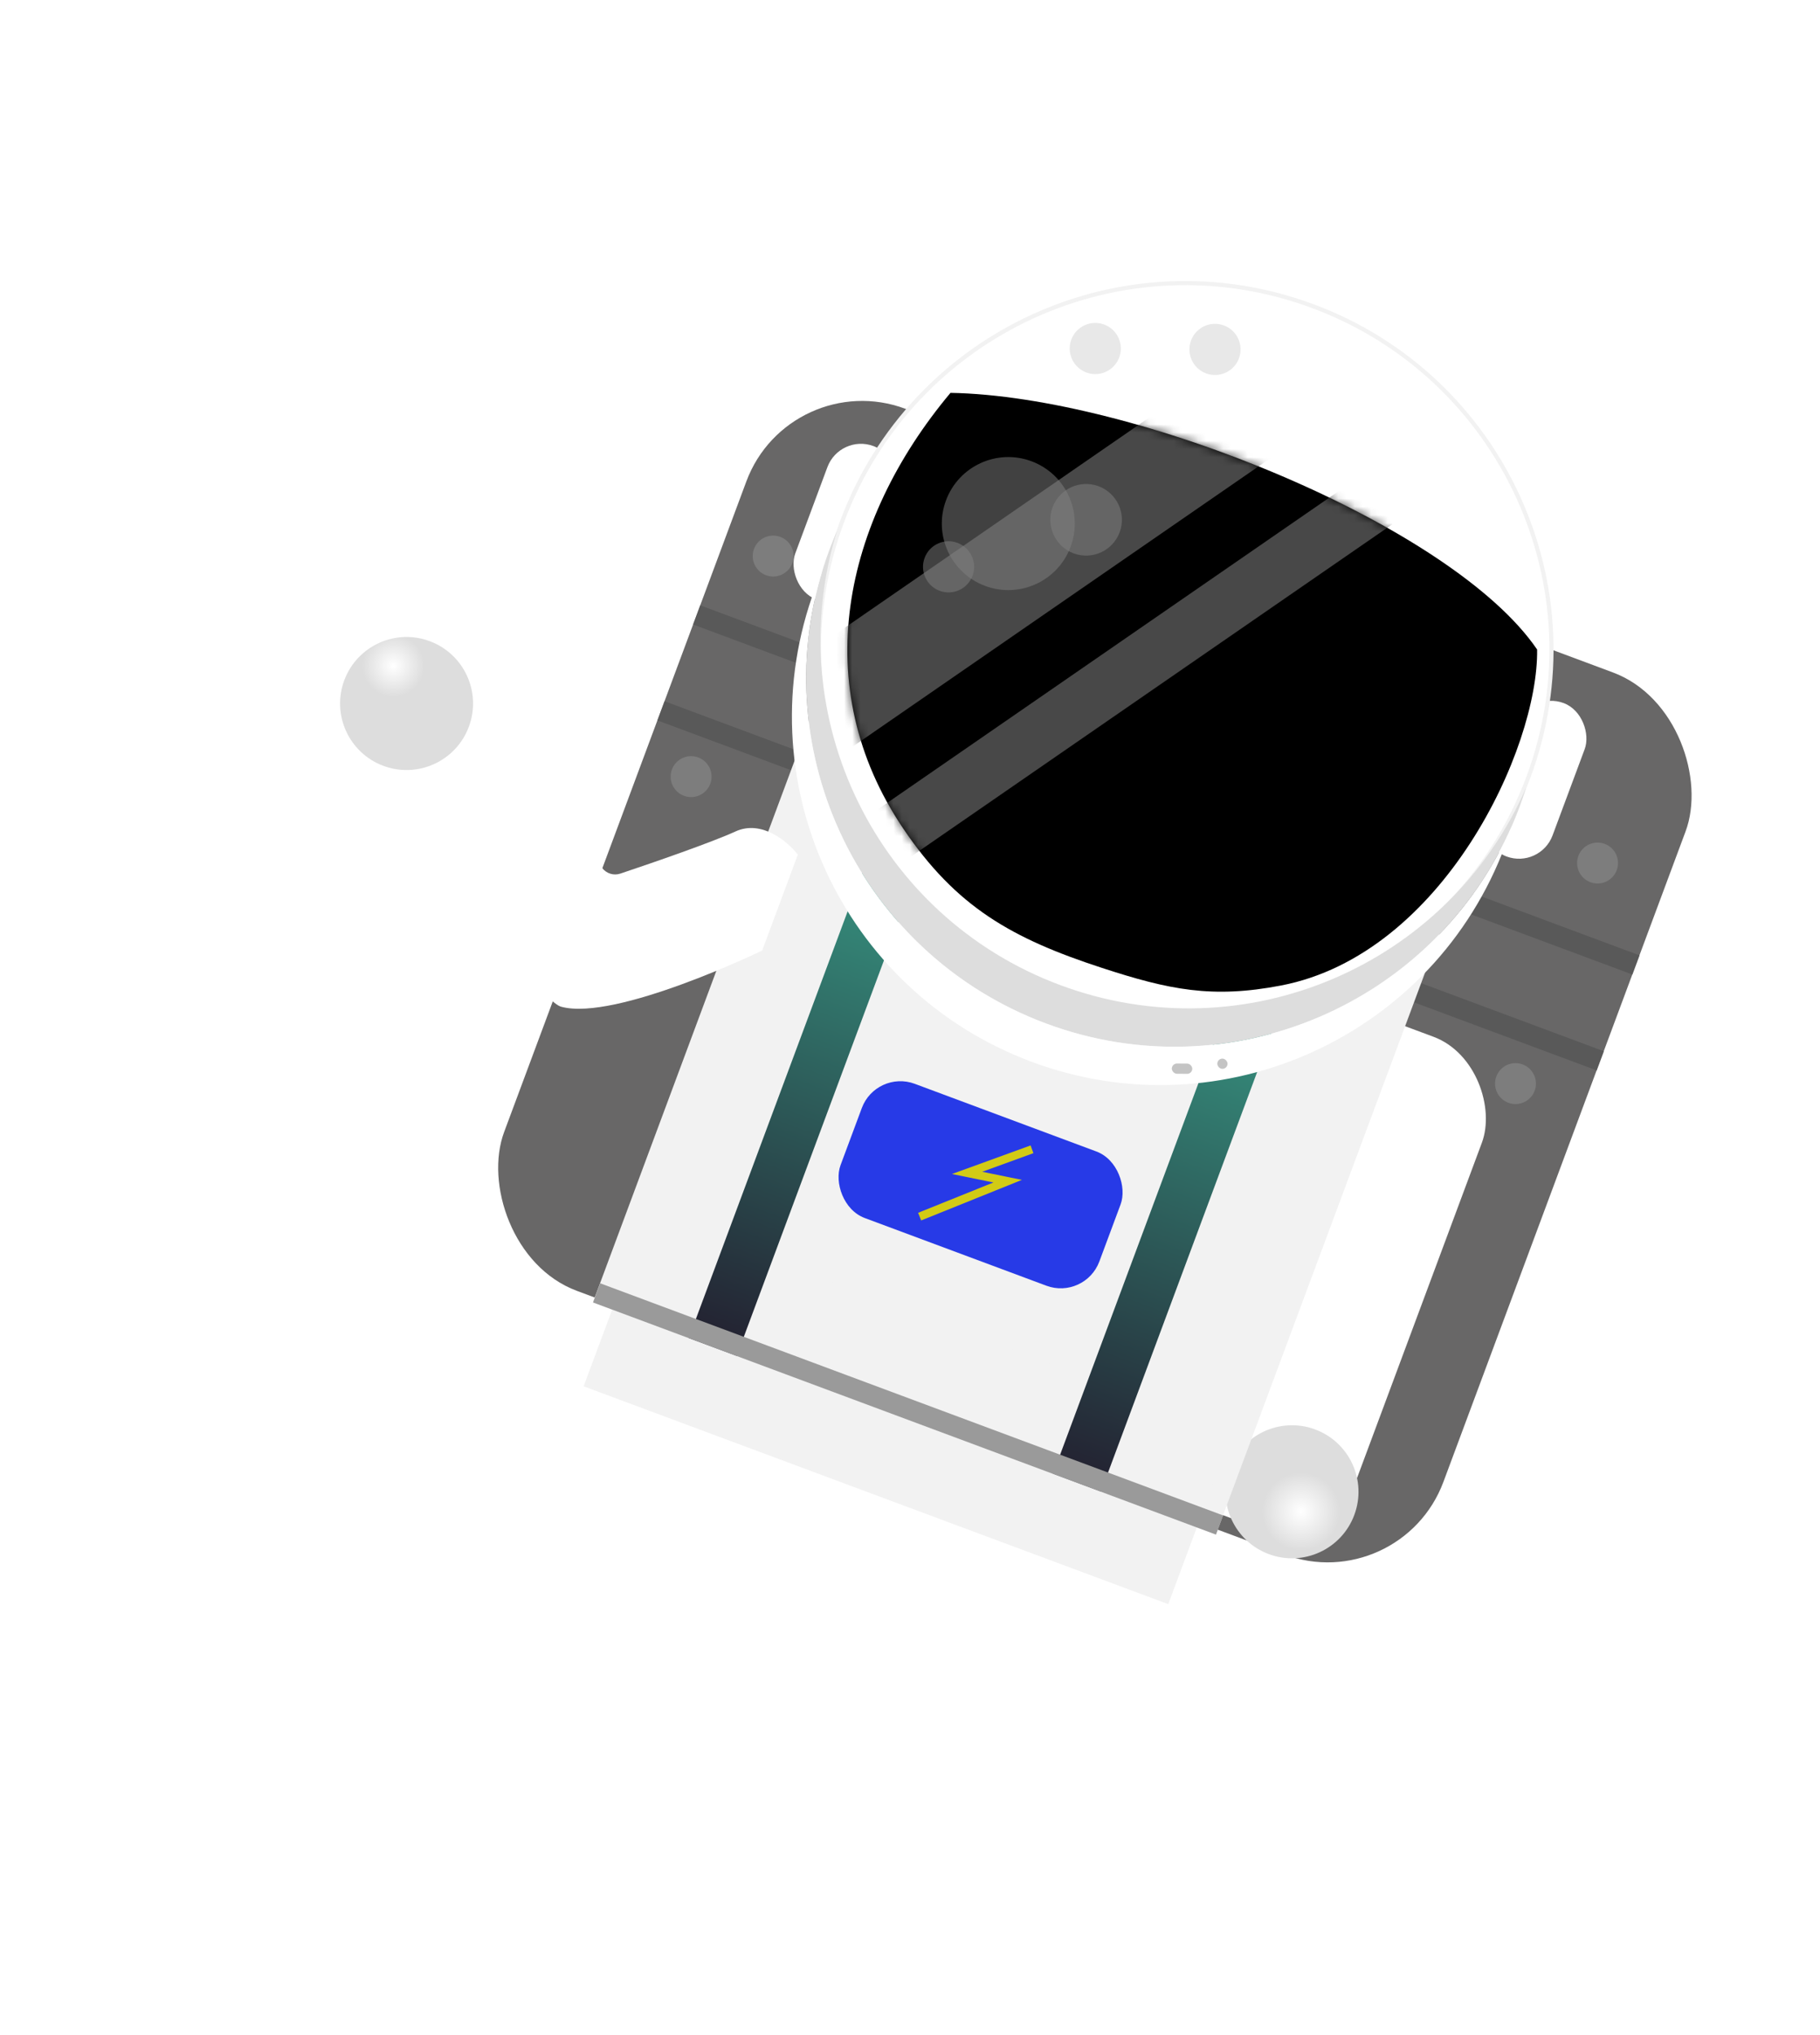 <svg width="221" height="247" viewBox="0 0 221 247" fill="none" xmlns="http://www.w3.org/2000/svg">
<g filter="url(#filter0_d_1_53)">
<rect width="121.718" height="114.26" rx="15" transform="matrix(0.937 0.349 -0.349 0.937 95.864 40.373)" fill="#686767"/>
<rect width="121.718" height="2.484" transform="matrix(0.937 0.349 -0.349 0.937 85.032 69.471)" fill="#595959"/>
<rect width="121.718" height="2.484" transform="matrix(0.937 0.349 -0.349 0.937 80.7 81.11)" fill="#595959"/>
<ellipse cx="2.484" cy="2.484" rx="2.484" ry="2.484" transform="matrix(0.937 0.349 -0.349 0.937 92.424 60.295)" fill="#7D7D7D"/>
<ellipse cx="2.484" cy="2.484" rx="2.484" ry="2.484" transform="matrix(0.937 0.349 -0.349 0.937 192.529 97.553)" fill="#7D7D7D"/>
<ellipse cx="2.484" cy="2.484" rx="2.484" ry="2.484" transform="matrix(0.937 0.349 -0.349 0.937 82.459 87.066)" fill="#7D7D7D"/>
<ellipse cx="2.484" cy="2.484" rx="2.484" ry="2.484" transform="matrix(0.937 0.349 -0.349 0.937 182.564 124.323)" fill="#7D7D7D"/>
<rect width="23.598" height="63.34" rx="10" transform="matrix(0.937 0.349 -0.349 0.937 161.321 117.087)" fill="white"/>
<ellipse cx="8.073" cy="8.073" rx="8.073" ry="8.073" transform="matrix(0.937 0.349 -0.349 0.937 152.139 166.677)" fill="url(#paint0_radial_1_53)"/>
<path d="M140.389 176.881L81.024 154.786L62.85 203.611C60.924 208.787 63.558 214.545 68.734 216.471L72.688 217.943C77.864 219.869 83.622 217.235 85.549 212.059L93.704 190.151C95.05 186.534 99.072 184.694 102.688 186.04C106.304 187.386 108.145 191.408 106.799 195.024L98.644 216.933C96.717 222.109 99.351 227.866 104.527 229.793L109.354 231.589C114.53 233.516 120.288 230.882 122.215 225.706L140.389 176.881Z" fill="white"/>
<rect width="80.731" height="78.243" transform="matrix(0.937 0.349 -0.349 0.937 99.305 80.754)" fill="#F2F2F2"/>
<rect width="75.763" height="22.355" transform="matrix(0.937 0.349 -0.349 0.937 78.671 143.309)" fill="#F2F2F2"/>
<rect width="6.21" height="78.243" transform="matrix(0.937 0.349 -0.349 0.937 110.945 85.086)" fill="url(#paint1_linear_1_53)"/>
<rect width="6.21" height="78.243" transform="matrix(0.937 0.349 -0.349 0.937 155.178 101.549)" fill="url(#paint2_linear_1_53)"/>
<rect width="80.731" height="2.484" transform="matrix(0.937 0.349 -0.349 0.937 72.876 151.754)" fill="#9A9A9A"/>
<rect width="8.694" height="19.871" rx="4.347" transform="matrix(0.937 0.349 -0.349 0.937 185.797 79.815)" fill="white"/>
<rect width="8.694" height="19.871" rx="4.347" transform="matrix(0.937 0.349 -0.349 0.937 101.988 48.623)" fill="white"/>
<path d="M185.589 90.339C177.023 113.351 151.422 125.063 128.409 116.498C105.395 107.932 93.683 82.334 102.248 59.321C110.814 36.309 136.415 24.598 159.429 33.163C182.442 41.728 194.155 67.327 185.589 90.339Z" fill="white" stroke="#F2F2F2" stroke-width="0.5"/>
<path fill-rule="evenodd" clip-rule="evenodd" d="M185.326 91.566C175.907 113.176 151.117 123.891 128.755 115.568C106.393 107.245 94.641 82.93 101.644 60.422C101.315 61.177 101.005 61.945 100.714 62.726C92.1 85.868 103.878 111.61 127.022 120.224C150.165 128.837 175.909 117.06 184.523 93.918C184.814 93.137 185.082 92.353 185.326 91.566Z" fill="#DDDDDD"/>
<path fill-rule="evenodd" clip-rule="evenodd" d="M183.593 96.222C174.174 117.832 149.384 128.546 127.022 120.224C104.66 111.901 92.908 87.586 99.912 65.077C99.582 65.832 99.272 66.6 98.981 67.382C90.367 90.523 102.145 116.266 125.289 124.879C148.432 133.493 174.176 121.715 182.79 98.574C183.081 97.793 183.348 97.009 183.593 96.222Z" fill="white"/>
<path d="M186.65 74.832C176.364 59.74 137.803 44.063 115.415 43.682C102.298 59.34 98.056 79.315 109.658 96.534C116.099 106.095 122.869 109.907 133.83 113.482C141.94 116.126 147.192 117.222 155.568 115.609C175.231 111.822 186.825 86.824 186.65 74.832Z" fill="black"/>
<rect x="142.297" y="125.077" width="2.484" height="1.242" rx="0.621" transform="rotate(0.416 142.297 125.077)" fill="#C4C4C4"/>
<rect width="1.242" height="1.242" rx="0.621" transform="matrix(1 0.007 -0.007 1 147.82 124.482)" fill="#C4C4C4"/>
<mask id="mask0_1_53" style="mask-type:alpha" maskUnits="userSpaceOnUse" x="102" y="43" width="85" height="74">
<path d="M186.65 74.832C176.364 59.74 137.803 44.063 115.415 43.682C102.298 59.34 98.056 79.315 109.658 96.534C116.099 106.095 122.869 109.907 133.83 113.482C141.94 116.126 147.192 117.222 155.568 115.609C175.231 111.822 186.825 86.824 186.65 74.832Z" fill="black"/>
</mask>
<g mask="url(#mask0_1_53)">
<rect width="12.42" height="68.818" transform="matrix(0.568 0.823 -0.823 0.568 148.828 40.272)" fill="#484848"/>
<rect width="7.008" height="72.548" transform="matrix(0.568 0.823 -0.823 0.568 165.11 53.845)" fill="#484848"/>
</g>
<ellipse cx="8.073" cy="8.073" rx="8.073" ry="8.073" transform="matrix(0.937 0.349 -0.349 0.937 117.689 49.166)" fill="#828282" fill-opacity="0.5"/>
<ellipse cx="4.347" cy="4.347" rx="4.347" ry="4.347" transform="matrix(0.937 0.349 -0.349 0.937 129.329 53.498)" fill="#828282" fill-opacity="0.5"/>
<ellipse cx="3.105" cy="3.105" rx="3.105" ry="3.105" transform="matrix(0.937 0.349 -0.349 0.937 113.357 60.805)" fill="#828282" fill-opacity="0.5"/>
<ellipse cx="3.105" cy="3.105" rx="3.105" ry="3.105" transform="matrix(0.937 0.349 -0.349 0.937 131.172 34.306)" fill="#E8E8E8"/>
<ellipse cx="3.105" cy="3.105" rx="3.105" ry="3.105" transform="matrix(0.937 0.349 -0.349 0.937 145.709 34.416)" fill="#E8E8E8"/>
<rect width="33.535" height="17.387" rx="5" transform="matrix(0.937 0.349 -0.349 0.937 106.393 125.798)" fill="#273AE7"/>
<path d="M125.315 135.491L117.433 138.355L122.36 139.36L111.67 143.664" stroke="#D2CB15"/>
<path d="M89.314 96.913C92.509 95.452 95.689 98.182 96.88 99.729L92.548 111.369C92.548 111.369 74.761 119.988 68.142 118.188C64.547 117.209 47.138 89.167 47.138 89.167L55.179 78.246L73.126 101.36C73.645 102.028 74.526 102.299 75.328 102.03C79.473 100.643 86.457 98.22 89.314 96.913Z" fill="white"/>
<ellipse cx="8.073" cy="8.073" rx="8.073" ry="8.073" transform="matrix(0.937 0.349 -0.349 0.937 44.622 71.004)" fill="url(#paint3_radial_1_53)"/>
</g>
<defs>
<filter id="filter0_d_1_53" x="37.297" y="30.108" width="172.354" height="210.112" filterUnits="userSpaceOnUse" color-interpolation-filters="sRGB">
<feFlood flood-opacity="0" result="BackgroundImageFix"/>
<feColorMatrix in="SourceAlpha" type="matrix" values="0 0 0 0 0 0 0 0 0 0 0 0 0 0 0 0 0 0 127 0" result="hardAlpha"/>
<feOffset dy="4"/>
<feGaussianBlur stdDeviation="2"/>
<feComposite in2="hardAlpha" operator="out"/>
<feColorMatrix type="matrix" values="0 0 0 0 0 0 0 0 0 0 0 0 0 0 0 0 0 0 0.25 0"/>
<feBlend mode="normal" in2="BackgroundImageFix" result="effect1_dropShadow_1_53"/>
<feBlend mode="normal" in="SourceGraphic" in2="effect1_dropShadow_1_53" result="shape"/>
</filter>
<radialGradient id="paint0_radial_1_53" cx="0" cy="0" r="1" gradientUnits="userSpaceOnUse" gradientTransform="translate(9.936 9.936) rotate(-156.802) scale(4.729 4.729)">
<stop stop-color="white"/>
<stop offset="1" stop-color="#DDDDDD"/>
</radialGradient>
<linearGradient id="paint1_linear_1_53" x1="3.105" y1="0" x2="3.105" y2="78.243" gradientUnits="userSpaceOnUse">
<stop stop-color="#3BB094"/>
<stop offset="1" stop-color="#232030"/>
</linearGradient>
<linearGradient id="paint2_linear_1_53" x1="3.105" y1="0" x2="3.105" y2="78.243" gradientUnits="userSpaceOnUse">
<stop stop-color="#3BB094"/>
<stop offset="1" stop-color="#232030"/>
</linearGradient>
<radialGradient id="paint3_radial_1_53" cx="0" cy="0" r="1" gradientUnits="userSpaceOnUse" gradientTransform="translate(4.968 4.347) rotate(80.537) scale(3.777 3.777)">
<stop stop-color="white"/>
<stop offset="1" stop-color="#DDDDDD"/>
</radialGradient>
</defs>
</svg>
